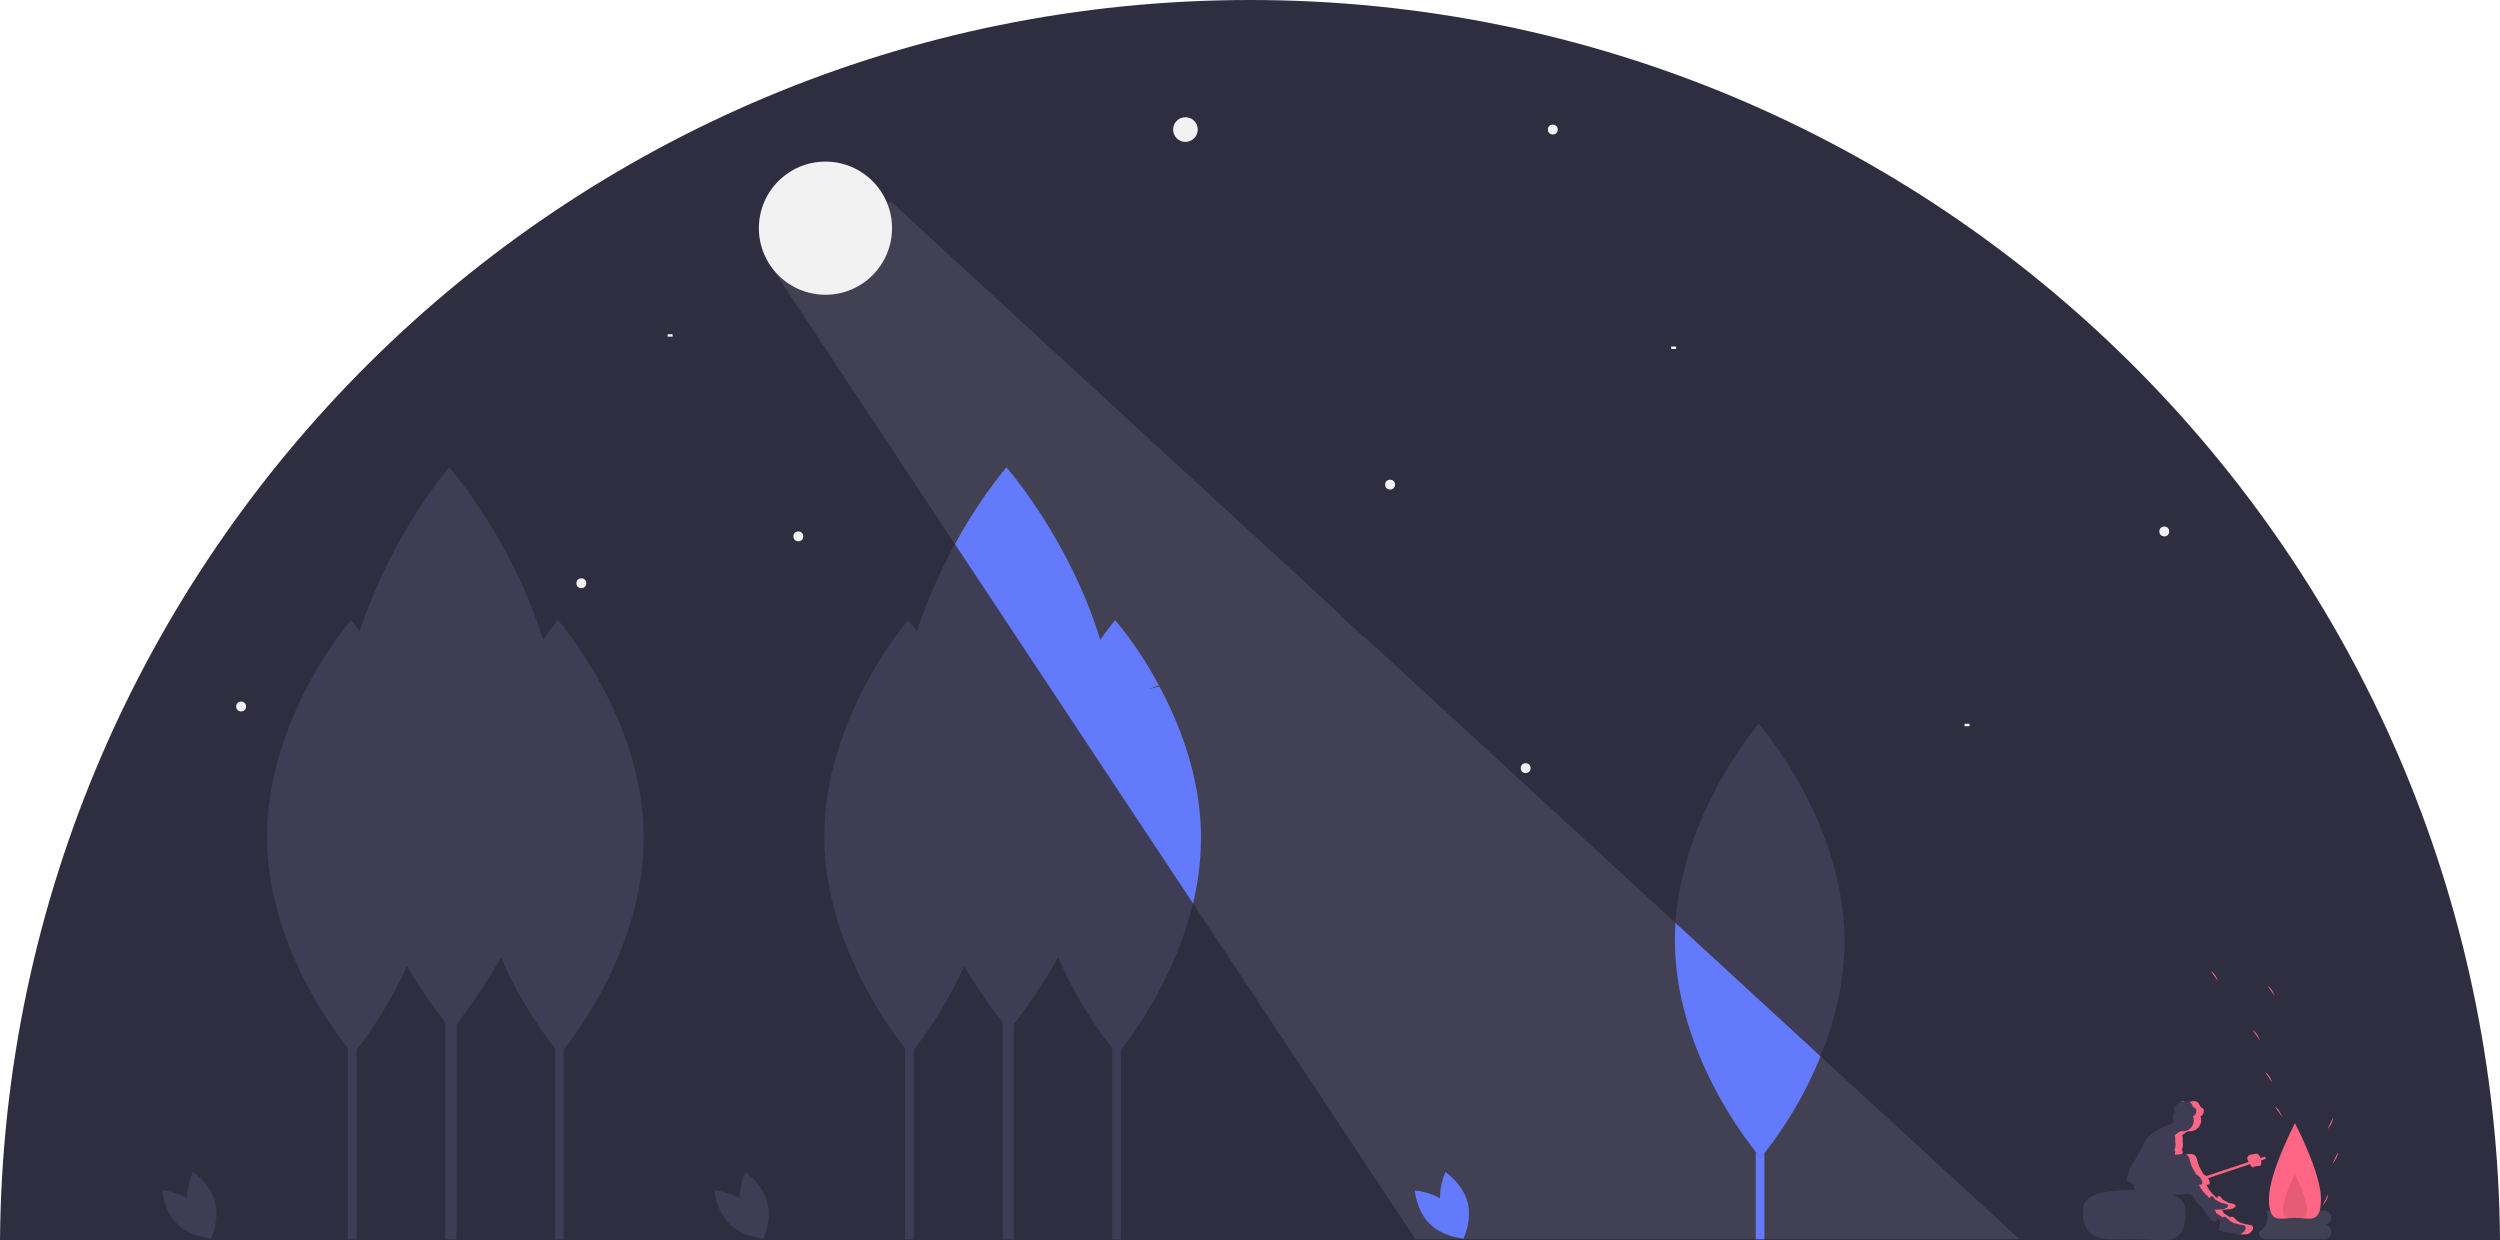 <svg id="ee1442bd-1906-4669-896c-455205bcea2c" data-name="Layer 1" xmlns="http://www.w3.org/2000/svg" width="1013.949" height="503" viewBox="0 0 1013.949 503"><title>moonlight</title><path d="M600,198.5c-278.673,0-504.824,224.834-506.975,503H1106.975C1104.824,423.334,878.673,198.5,600,198.5Z" transform="translate(-93.025 -198.5)" fill="#2f2e41"/><circle cx="480.788" cy="52.544" r="5" fill="#f2f2f2"/><circle cx="323.788" cy="217.544" r="2" fill="#f2f2f2"/><circle cx="618.788" cy="311.544" r="2" fill="#f2f2f2"/><circle cx="97.788" cy="286.544" r="2" fill="#f2f2f2"/><circle cx="877.788" cy="215.544" r="2" fill="#f2f2f2"/><circle cx="235.788" cy="236.544" r="2" fill="#f2f2f2"/><circle cx="563.788" cy="196.544" r="2" fill="#f2f2f2"/><circle cx="629.788" cy="52.544" r="2" fill="#f2f2f2"/><rect x="211.788" y="288.544" width="2" height="1" fill="#f2f2f2"/><rect x="270.788" y="135.544" width="2" height="1" fill="#f2f2f2"/><rect x="414.788" y="249.544" width="2" height="1" fill="#f2f2f2"/><rect x="796.788" y="293.544" width="2" height="1" fill="#f2f2f2"/><rect x="677.788" y="140.544" width="2" height="1" fill="#f2f2f2"/><rect x="225.089" y="363.68" width="3.519" height="139.003" fill="#3f3d56"/><path d="M354.111,537.894c.224,48.606-33.973,88.167-33.973,88.167s-34.56-39.244-34.784-87.85S319.327,450.044,319.327,450.044,353.887,489.288,354.111,537.894Z" transform="translate(-93.025 -198.5)" fill="#3f3d56"/><rect x="180.61" y="322.472" width="4.562" height="180.211" fill="#3f3d56"/><path d="M320.302,501.938c.29,63.015-44.044,114.305-44.044,114.305s-44.806-50.879-45.096-113.894S275.206,388.044,275.206,388.044,320.012,438.923,320.302,501.938Z" transform="translate(-93.025 -198.5)" fill="#3f3d56"/><rect x="712.089" y="363.68" width="3.519" height="139.003" fill="#536dfe"/><path d="M841.111,579.894c.224,48.606-33.973,88.167-33.973,88.167s-34.56-39.244-34.784-87.85S806.327,492.044,806.327,492.044,840.887,531.288,841.111,579.894Z" transform="translate(-93.025 -198.5)" fill="#3f3d56"/><rect x="141.089" y="363.68" width="3.519" height="139.003" fill="#3f3d56"/><path d="M270.111,537.894c.224,48.606-33.973,88.167-33.973,88.167s-34.56-39.244-34.784-87.85S235.327,450.044,235.327,450.044,269.887,489.288,270.111,537.894Z" transform="translate(-93.025 -198.5)" fill="#3f3d56"/><rect x="451.089" y="363.68" width="3.519" height="139.003" fill="#3f3d56"/><path d="M580.111,537.894c.224,48.606-33.973,88.167-33.973,88.167s-34.56-39.244-34.784-87.85S545.327,450.044,545.327,450.044,579.887,489.288,580.111,537.894Z" transform="translate(-93.025 -198.5)" fill="#3f3d56"/><rect x="406.61" y="322.472" width="4.562" height="180.211" fill="#3f3d56"/><path d="M546.302,501.938c.29,63.015-44.044,114.305-44.044,114.305s-44.806-50.879-45.096-113.894S501.206,388.044,501.206,388.044,546.012,438.923,546.302,501.938Z" transform="translate(-93.025 -198.5)" fill="#3f3d56"/><rect x="367.089" y="363.68" width="3.519" height="139.003" fill="#3f3d56"/><path d="M496.111,537.894c.224,48.606-33.973,88.167-33.973,88.167s-34.56-39.244-34.784-87.85S461.327,450.044,461.327,450.044,495.887,489.288,496.111,537.894Z" transform="translate(-93.025 -198.5)" fill="#3f3d56"/><path d="M831.387,626.913l-58.804-54.069c-.159,2.43-.241,4.886-.23,7.367.224,48.606,34.784,87.85,34.784,87.85A162.815,162.815,0,0,0,831.387,626.913Z" transform="translate(-93.025 -198.5)" fill="#536dfe"/><path d="M393.669,688.784c2.015,7.448,8.916,12.06,8.916,12.06s3.634-7.463,1.62-14.91-8.916-12.06-8.916-12.06S391.654,681.336,393.669,688.784Z" transform="translate(-93.025 -198.5)" fill="#3f3d56"/><path d="M396.63,687.183c5.529,5.382,6.204,13.655,6.204,13.655s-8.288-.453-13.817-5.834-6.204-13.655-6.204-13.655S391.101,681.802,396.63,687.183Z" transform="translate(-93.025 -198.5)" fill="#3f3d56"/><path d="M677.669,688.784c2.015,7.448,8.916,12.06,8.916,12.06s3.634-7.463,1.62-14.91-8.916-12.06-8.916-12.06S675.654,681.336,677.669,688.784Z" transform="translate(-93.025 -198.5)" fill="#536dfe"/><path d="M680.63,687.183c5.529,5.382,6.204,13.655,6.204,13.655s-8.288-.453-13.817-5.834-6.204-13.655-6.204-13.655S675.101,681.802,680.63,687.183Z" transform="translate(-93.025 -198.5)" fill="#536dfe"/><path d="M169.669,688.784c2.015,7.448,8.916,12.06,8.916,12.06s3.634-7.463,1.62-14.91-8.916-12.06-8.916-12.06S167.654,681.336,169.669,688.784Z" transform="translate(-93.025 -198.5)" fill="#3f3d56"/><path d="M172.63,687.183c5.529,5.382,6.204,13.655,6.204,13.655s-8.288-.453-13.817-5.834-6.204-13.655-6.204-13.655S167.101,681.802,172.63,687.183Z" transform="translate(-93.025 -198.5)" fill="#3f3d56"/><path d="M480.358,419.207,576.868,564.869a113.626,113.626,0,0,0,3.242-26.975c-.109-23.702-8.383-45.175-16.833-60.96l-4.465,1.109,4.199-1.602A155.072,155.072,0,0,0,545.327,450.044s-2.462,2.85-6.059,7.955c-12.68-41.128-38.061-69.955-38.061-69.955A197.509,197.509,0,0,0,480.358,419.207Z" transform="translate(-93.025 -198.5)" fill="#536dfe"/><path d="M1035.643,695.289a2.878,2.878,0,1,0,0-5.755H1011.983a6.434,6.434,0,0,1-2.878,8.633,2.878,2.878,0,0,0,2.878,2.878h23.66a2.878,2.878,0,1,0,0-5.755Z" transform="translate(-93.025 -198.5)" fill="#f2f2f2" opacity="0.1"/><path d="M979.409,689.351c.404,15.693-9.088,11.693-20.596,11.693s-21,2-21.078-11.693c-.038-6.743,9.397-8.209,20.905-8.209S979.235,682.611,979.409,689.351Z" transform="translate(-93.025 -198.5)" fill="#3f3d56"/><path d="M1006.33,695.553a1.764,1.764,0,0,0-.596-.192,29.826,29.826,0,0,1-3.099-.663,6.529,6.529,0,0,1-2.743-1.526,6.606,6.606,0,0,0-.966-.925,1.162,1.162,0,0,0-1.26-.091.83.83,0,0,0-.112.106q-.214-.142-.429-.283-1.142-.752-2.295-1.487l-.031-.02a1.057,1.057,0,0,0,.002-.365,1.766,1.766,0,0,0-.766-.95c.992-.01,1.99-.1,2.976-.204a3.569,3.569,0,0,0,2.526-.987.686.686,0,0,0,.176-.408c.001-.311-.319-.514-.607-.632a6.101,6.101,0,0,0-1.187-.35,6.495,6.495,0,0,1-.842-.176,4.242,4.242,0,0,1-.709-.335q-.733-.404-1.466-.807a2.238,2.238,0,0,1-.567-.394c-.249-.263-.359-.636-.613-.895-.234-.239-1.179-.553-1.314-.064-.053.193.151.407.175.623a9.908,9.908,0,0,0-1.015-.558c.019-.043.044-.082.06-.127a13.073,13.073,0,0,1-3.76-4.867c.145.003.291.013.436.011a1.115,1.115,0,0,0,.704-.172.769.769,0,0,0,.25-.625,2.117,2.117,0,0,0-.169-.673,5.151,5.151,0,0,0-.973-1.746,5.841,5.841,0,0,0-1.426-1.013l-.084-.047c-.036-.108-.068-.217-.111-.323a17.172,17.172,0,0,0-1.069-1.903,12.452,12.452,0,0,1-1.223-3.257,4.196,4.196,0,0,0-.772-1.916c-.763-.841-2.072-.82-3.2-.693-.644.073-1.285.17-1.925.269-.006-.016-.006-.034-.013-.05a1.311,1.311,0,0,1-.147-.485,2.013,2.013,0,0,1,.091-.408,1.003,1.003,0,0,0-.28-.921c-.027-.026-.053-.054-.079-.082q.106-.249.194-.503a.604.604,0,0,0,.141-.456,4.824,4.824,0,0,0,.183-1.259,13.788,13.788,0,0,1-.101-2.841,1.591,1.591,0,0,0-.25-.657c-.023-.032-.062-.046-.089-.074a4.022,4.022,0,0,1,.671-.697,10.093,10.093,0,0,1,1.574-.998c.133-.073.318-.125.445-.209a4.456,4.456,0,0,0,.589.059,4.489,4.489,0,0,0,4.208-6.123,1.574,1.574,0,0,0,.98-.723,2.945,2.945,0,0,0,.385-1.246,1.304,1.304,0,0,0-.188-.985,2.202,2.202,0,0,0-.573-.401,2.195,2.195,0,0,1-.713-.722c-.126-.209-.217-.437-.331-.653a2.42,2.42,0,0,0-2.091-1.386,9.038,9.038,0,0,0-1.244.248c-1.4.245-2.922-.495-4.22.082a3.928,3.928,0,0,0-.883.589q-.549.452-1.054.953a2.182,2.182,0,0,0-.643.935c-.176.663.243,1.403-.024,2.034a3.071,3.071,0,0,1-.326.511c-.295.432.025,2.119-.007,2.641a.979.979,0,0,0,.181.724.611.611,0,0,0,.131.1,58.574,58.574,0,0,0-6.379,2.711,13.671,13.671,0,0,0-5.92,5.529c-.352.686-.619,1.411-.937,2.112-.424.936-.937,1.828-1.449,2.719-.625,1.086-1.251,2.175-1.974,3.199a18.335,18.335,0,0,0-1.143,1.694,1.625,1.625,0,0,0-.008.257.459.459,0,0,1-.023.241.372.372,0,0,1-.273.156l-.017.044a15.662,15.662,0,0,0-.406,1.601c-.213.859-.553,1.688-.684,2.564a.682.682,0,0,0,.665,1.062c.749.333,1.471.723,2.19,1.117-.011.053-.027.104-.034.158a2.952,2.952,0,0,0,1.564,2.734,8.051,8.051,0,0,0,3.193.868c.431.052.865.076,1.298.12a8.819,8.819,0,0,0,1.999.81,1.853,1.853,0,0,0,.468.073,1.422,1.422,0,0,0,1.069-.602,73.86,73.86,0,0,0,11.154-.228,4.081,4.081,0,0,1,3.01.467c.804.653.966,1.812,1.563,2.658a9.803,9.803,0,0,0,1.454,1.419,21.67,21.67,0,0,1,2.793,3.671,8.241,8.241,0,0,0,3.365,3.106,2.381,2.381,0,0,1,1.044-.909c.111-.066.218-.143.327-.215a4.109,4.109,0,0,0,.511.666c.143.155.286.319.42.487-.004 0-.008-.002-.012-.001-.195.031-.26.274-.282.47q-.128,1.125-.257,2.249a.837.837,0,0,0,.03.445.786.786,0,0,0,.405.336,6.091,6.091,0,0,0,2.219.585c.387.026.777.015,1.164.05a14.058,14.058,0,0,1,1.88.375,17.673,17.673,0,0,0,5.127.401,3.261,3.261,0,0,0,1.04-.197,3.092,3.092,0,0,0,1.026-.795,2.907,2.907,0,0,0,.772-1.237A1.201,1.201,0,0,0,1006.33,695.553Z" transform="translate(-93.025 -198.5)" fill="#3f3d56"/><path d="M978.666,645.319c.166-.029.33-.074.493-.116a3.605,3.605,0,0,0-1.565.151A4.366,4.366,0,0,0,978.666,645.319Z" transform="translate(-93.025 -198.5)" fill="#ff6584"/><path d="M982.001,646.457c.114.216.204.444.331.653a2.195,2.195,0,0,0,.713.722,2.202,2.202,0,0,1,.573.401,1.304,1.304,0,0,1,.188.985,2.945,2.945,0,0,1-.385,1.246,1.574,1.574,0,0,1-.98.723,4.409,4.409,0,0,1-4.796,6.064c-.127.084-.312.136-.445.209a10.093,10.093,0,0,0-1.574.998,4.022,4.022,0,0,0-.671.697c.027.028.066.043.089.074a1.591,1.591,0,0,1,.25.657,13.788,13.788,0,0,0,.101,2.841,4.824,4.824,0,0,1-.183,1.259.604.604,0,0,1-.141.456q-.089.254-.194.503c.026.028.053.057.079.082a1.003,1.003,0,0,1,.28.921,2.013,2.013,0,0,0-.091.408,1.311,1.311,0,0,0,.147.485c.006.016.007.034.013.05.64-.099,1.281-.196,1.925-.269a9.454,9.454,0,0,1,.955-.063.66.66,0,0,1-.04-.203,2.013,2.013,0,0,1,.091-.408,1.003,1.003,0,0,0-.28-.921c-.027-.026-.053-.054-.079-.082q.106-.249.194-.503a.604.604,0,0,0,.141-.456,4.824,4.824,0,0,0,.183-1.259,13.788,13.788,0,0,1-.101-2.841,1.591,1.591,0,0,0-.25-.657c-.023-.032-.062-.046-.089-.074a4.022,4.022,0,0,1,.671-.697,10.093,10.093,0,0,1,1.574-.998c.133-.073.318-.125.445-.209a4.456,4.456,0,0,0,.589.059,4.489,4.489,0,0,0,4.208-6.123,1.574,1.574,0,0,0,.98-.723,2.945,2.945,0,0,0,.385-1.246,1.304,1.304,0,0,0-.188-.985,2.202,2.202,0,0,0-.573-.401,2.195,2.195,0,0,1-.713-.722c-.126-.209-.217-.437-.331-.653a2.42,2.42,0,0,0-2.091-1.386,9.038,9.038,0,0,0-1.244.248,3.784,3.784,0,0,1-.693.046A2.792,2.792,0,0,1,982.001,646.457Z" transform="translate(-93.025 -198.5)" fill="#ff6584"/><path d="M1006.33,695.553a1.764,1.764,0,0,0-.596-.192,29.826,29.826,0,0,1-3.099-.663,6.529,6.529,0,0,1-2.743-1.526,6.606,6.606,0,0,0-.966-.925,1.162,1.162,0,0,0-1.26-.091.83.83,0,0,0-.112.106q-.214-.142-.429-.283-1.142-.752-2.295-1.487l-.031-.02a1.057,1.057,0,0,0,.002-.365,1.766,1.766,0,0,0-.766-.95c.992-.01,1.99-.1,2.976-.204a3.569,3.569,0,0,0,2.526-.987.686.686,0,0,0,.176-.408c.001-.311-.319-.514-.607-.632a6.101,6.101,0,0,0-1.187-.35,6.495,6.495,0,0,1-.842-.176,4.242,4.242,0,0,1-.709-.335q-.733-.404-1.466-.807a2.238,2.238,0,0,1-.567-.394c-.249-.263-.359-.636-.613-.895-.234-.239-1.179-.553-1.314-.064-.053.193.151.407.175.623a9.908,9.908,0,0,0-1.015-.558c.019-.043.044-.082.06-.127a13.073,13.073,0,0,1-3.76-4.867c.145.003.291.013.436.011a1.115,1.115,0,0,0,.704-.172.769.769,0,0,0,.25-.625,2.117,2.117,0,0,0-.169-.673,5.151,5.151,0,0,0-.973-1.746,5.841,5.841,0,0,0-1.426-1.013l-.084-.047c-.036-.108-.068-.217-.111-.323a17.172,17.172,0,0,0-1.069-1.903,12.452,12.452,0,0,1-1.223-3.257,4.196,4.196,0,0,0-.772-1.916c-.763-.841-2.072-.82-3.2-.693-.252.028-.503.071-.754.105a2.132,2.132,0,0,1,.954.587,4.196,4.196,0,0,1,.772,1.916,12.452,12.452,0,0,0,1.223,3.257,17.172,17.172,0,0,1,1.069,1.903c.043.106.076.215.111.323l.084.047a5.841,5.841,0,0,1,1.426,1.013,5.151,5.151,0,0,1,.973,1.746,2.117,2.117,0,0,1,.169.673.769.769,0,0,1-.25.625,1.115,1.115,0,0,1-.704.172c-.145.001-.291-.008-.436-.011a13.073,13.073,0,0,0,3.76,4.867c-.016.045-.042.084-.06.127a9.908,9.908,0,0,1,1.015.558c-.025-.216-.229-.43-.175-.623.135-.489,1.081-.175,1.314.064.254.259.364.631.613.895a2.238,2.238,0,0,0,.567.394q.733.403,1.466.807a4.242,4.242,0,0,0,.709.335,6.495,6.495,0,0,0,.842.176,6.101,6.101,0,0,1,1.187.35c.287.118.608.321.607.632a.686.686,0,0,1-.176.408,3.569,3.569,0,0,1-2.526.987c-.986.104-1.983.195-2.976.204a1.766,1.766,0,0,1,.766.95,1.057,1.057,0,0,1-.002.365l.031.02q1.153.735,2.295,1.487.215.141.429.283a.83.83,0,0,1,.112-.106,1.162,1.162,0,0,1,1.26.091,6.606,6.606,0,0,1,.966.925,6.529,6.529,0,0,0,2.743,1.526,29.826,29.826,0,0,0,3.099.663,1.764,1.764,0,0,1,.596.192,1.201,1.201,0,0,1,.443,1.305,2.907,2.907,0,0,1-.772,1.237,3.092,3.092,0,0,1-1.026.795,2.675,2.675,0,0,1-.761.167,17.649,17.649,0,0,0,2.721.03,3.261,3.261,0,0,0,1.04-.197,3.092,3.092,0,0,0,1.026-.795,2.907,2.907,0,0,0,.772-1.237A1.201,1.201,0,0,0,1006.33,695.553Z" transform="translate(-93.025 -198.5)" fill="#ff6584"/><path d="M989.694,693.049c.05.045.098.092.149.136-.037-.054-.078-.106-.111-.161Z" transform="translate(-93.025 -198.5)" fill="#ff6584"/><path d="M1034.364,684.738c0,10.595-4.724,7.673-10.551,7.673s-10.551,2.921-10.551-7.673,10.551-30.694,10.551-30.694S1034.364,674.143,1034.364,684.738Z" transform="translate(-93.025 -198.5)" fill="#ff6584"/><path d="M1028.609,688.791c0,4.816-2.147,3.488-4.796,3.488s-4.796,1.328-4.796-3.488,4.796-13.952,4.796-13.952S1028.609,683.976,1028.609,688.791Z" transform="translate(-93.025 -198.5)" opacity="0.1"/><path d="M1037.038,656.428s2.192-2.279,2.148-4.515" transform="translate(-93.025 -198.5)" fill="#ff6584"/><path d="M1014.575,637.436s-.915-3.027-2.886-4.083" transform="translate(-93.025 -198.5)" fill="#ff6584"/><path d="M992.575,596.436s-.915-3.027-2.886-4.083" transform="translate(-93.025 -198.5)" fill="#ff6584"/><path d="M1018.575,651.436s-.915-3.027-2.886-4.083" transform="translate(-93.025 -198.5)" fill="#ff6584"/><path d="M1015.575,602.436s-.915-3.027-2.886-4.083" transform="translate(-93.025 -198.5)" fill="#ff6584"/><path d="M1009.575,620.436s-.915-3.027-2.886-4.083" transform="translate(-93.025 -198.5)" fill="#ff6584"/><path d="M1035.038,687.428s2.192-2.279,2.148-4.515" transform="translate(-93.025 -198.5)" fill="#ff6584"/><path d="M1039.038,670.428s2.192-2.279,2.148-4.515" transform="translate(-93.025 -198.5)" fill="#ff6584"/><rect x="987.164" y="671.544" width="25.298" height="1.001" transform="translate(-254.237 152.156) rotate(-18.435)" fill="#ff6584"/><path d="M1009.912,668.523c.901,3.521-.612,2.68-1.991,2.965s-1.108,1.555-3.004-1.931c-1.311-2.411.612-2.68,1.991-2.965S1009.297,666.119,1009.912,668.523Z" transform="translate(-93.025 -198.5)" fill="#ff6584"/><polygon points="574.728 277.957 574.728 277.957 574.727 277.956 552.908 257.894 552.712 257.943 543.975 250 543.553 249.877 544.008 249.704 451.089 164.271 451.089 164.271 361.353 81.762 315.628 106.016 311.888 106.844 366.685 189.544 574.068 502.544 818.988 502.544 574.728 277.957" fill="#f2f2f2" opacity="0.1"/><circle cx="334.788" cy="92.544" r="27" fill="#f2f2f2"/></svg>